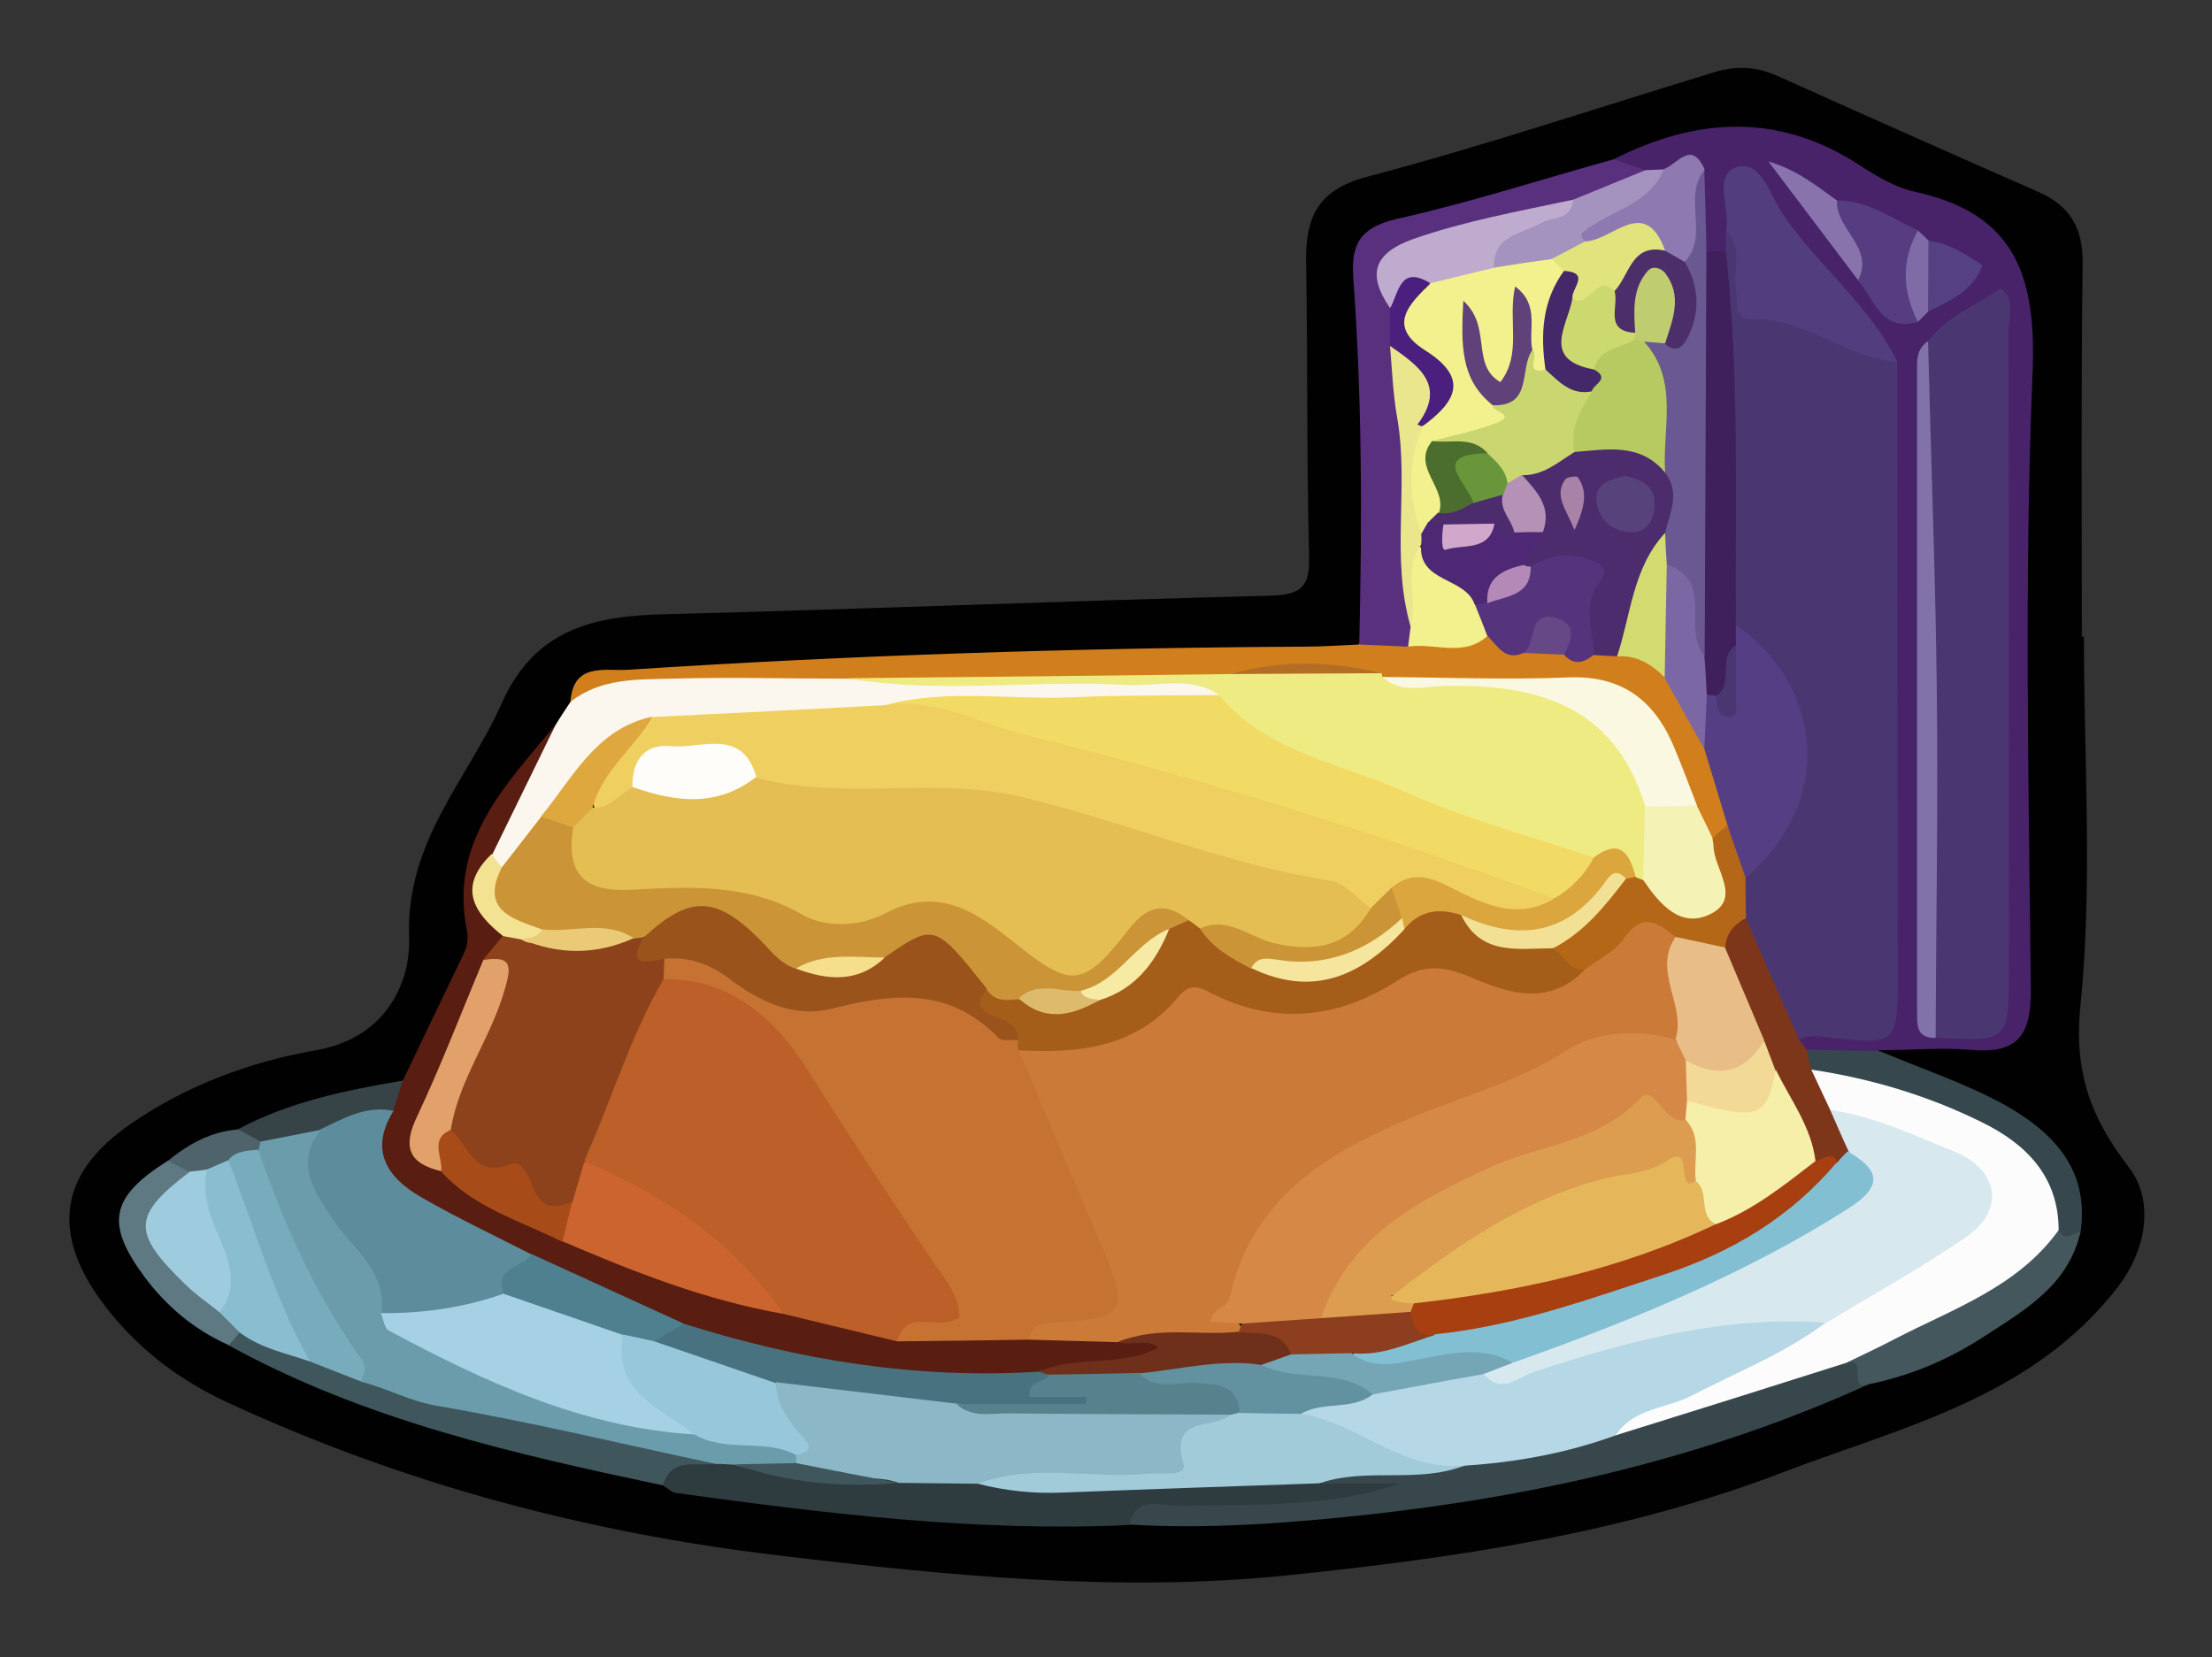 <?xml version="1.0" encoding="utf-8"?>
<!-- Generator: Adobe Illustrator 23.0.2, SVG Export Plug-In . SVG Version: 6.00 Build 0)  -->
<svg version="1.1" id="Camada_1" xmlns="http://www.w3.org/2000/svg" xmlns:xlink="http://www.w3.org/1999/xlink" x="0px" y="0px"
	 viewBox="0 0 52.5 39.34" style="enable-background:new 0 0 52.5 39.34;" xml:space="preserve">
<rect x="0" y="0" width="52.5" height="39.34" fill="#333333" stroke="none"/>
<style type="text/css">
	.st0{fill:#010101;}
	.st1{fill:#492369;}
	.st2{fill:#591D11;}
	.st3{fill:#D17F1D;}
	.st4{fill:#37474C;}
	.st5{fill:#59307E;}
	.st6{fill:#2E3C40;}
	.st7{fill:#FBF7EE;}
	.st8{fill:#40565D;}
	.st9{fill:#36484E;}
	.st10{fill:#43575C;}
	.st11{fill:#5E7982;}
	.st12{fill:#364448;}
	.st13{fill:#4E636A;}
	.st14{fill:#4A3771;}
	.st15{fill:#523D7F;}
	.st16{fill:#3F1F5C;}
	.st17{fill:#8173A9;}
	.st18{fill:#695891;}
	.st19{fill:#7E361B;}
	.st20{fill:#563D81;}
	.st21{fill:#8E7AB0;}
	.st22{fill:#A492BF;}
	.st23{fill:#8873AC;}
	.st24{fill:#554084;}
	.st25{fill:#7F6BA5;}
	.st26{fill:#CB7A38;}
	.st27{fill:#BC5F28;}
	.st28{fill:#C67233;}
	.st29{fill:#8D421C;}
	.st30{fill:#5D8C9C;}
	.st31{fill:#CB642F;}
	.st32{fill:#48727F;}
	.st33{fill:#E2A16B;}
	.st34{fill:#4E8090;}
	.st35{fill:#6E301B;}
	.st36{fill:#A74B19;}
	.st37{fill:#F4E293;}
	.st38{fill:#EEEB82;}
	.st39{fill:#553E84;}
	.st40{fill:#4C2C6D;}
	.st41{fill:#FAF8E0;}
	.st42{fill:#B36717;}
	.st43{fill:#56337D;}
	.st44{fill:#F5F2B6;}
	.st45{fill:#7B67A4;}
	.st46{fill:#F2F18D;}
	.st47{fill:#D2DA70;}
	.st48{fill:#654885;}
	.st49{fill:#B36D24;}
	.st50{fill:#B6D7E6;}
	.st51{fill:#FCFCFD;}
	.st52{fill:#A2CBDA;}
	.st53{fill:#BFABCE;}
	.st54{fill:#EAE68E;}
	.st55{fill:#4A1F7D;}
	.st56{fill:#8BB7C6;}
	.st57{fill:#6B9CAC;}
	.st58{fill:#EFCF5F;}
	.st59{fill:#F2DB65;}
	.st60{fill:#CB9537;}
	.st61{fill:#DFA83F;}
	.st62{fill:#77ACBC;}
	.st63{fill:#89BED1;}
	.st64{fill:#9ECBDE;}
	.st65{fill:#B7C961;}
	.st66{fill:#4C2F6A;}
	.st67{fill:#BFCC6F;}
	.st68{fill:#D7E9EE;}
	.st69{fill:#83BFD3;}
	.st70{fill:#A73F11;}
	.st71{fill:#F5EFA9;}
	.st72{fill:#E8BD87;}
	.st73{fill:#F2D996;}
	.st74{fill:#E1E37D;}
	.st75{fill:#D68847;}
	.st76{fill:#A45E1A;}
	.st77{fill:#8C3E1E;}
	.st78{fill:#9A541B;}
	.st79{fill:#EACA77;}
	.st80{fill:#A6D0E4;}
	.st81{fill:#97C7DA;}
	.st82{fill:#58818E;}
	.st83{fill:#62919F;}
	.st84{fill:#74A6B6;}
	.st85{fill:#DCA63F;}
	.st86{fill:#CAD670;}
	.st87{fill:#4E2775;}
	.st88{fill:#57427C;}
	.st89{fill:#B691B6;}
	.st90{fill:#B488B7;}
	.st91{fill:#A882A7;}
	.st92{fill:#F2E094;}
	.st93{fill:#E4BD53;}
	.st94{fill:#FEFDF9;}
	.st95{fill:#F7EAA5;}
	.st96{fill:#DEBB6C;}
	.st97{fill:#F5DF8D;}
	.st98{fill:#CCD96E;}
	.st99{fill:#44286A;}
	.st100{fill:#DC9D51;}
	.st101{fill:#E6B75A;}
	.st102{fill:#604179;}
	.st103{fill:#4B6D2D;}
	.st104{fill:#F5E59D;}
	.st105{fill:#69963B;}
	.st106{fill:#D2A7CC;}
</style>
<g>
	<path class="st0" d="M49.46,15.11c0,2.92,0.21,5.86-0.08,8.74c-0.17,1.6,0.25,2.69,1.14,3.85c0.65,0.84,0.38,2.02-0.24,2.83
		c-2.04,2.66-5.15,3.34-8.02,4.44c-3.75,1.43-7.7,2.01-11.66,2.42c-4.06,0.42-8.11,0.01-12.14-0.47c-4.53-0.54-8.89-1.7-13.04-3.62
		c-1.22-0.56-2.25-1.36-3.04-2.45c-1.17-1.63-0.95-3.02,0.72-4.17c1.33-0.92,2.85-1.48,4.4-1.75c1.63-0.28,2.25-1.57,2.21-2.69
		c-0.08-2.28,1.39-3.73,2.2-5.55c0.78-1.75,2.17-2.07,3.86-2.11c4.79-0.12,9.58-0.32,14.37-0.44c0.74-0.02,0.95-0.2,0.93-0.94
		c-0.06-2.32-0.03-4.64-0.07-6.95c-0.02-1.08,0.26-1.75,1.47-2.06c2.76-0.73,5.47-1.64,8.2-2.47c0.51-0.16,1.01-0.15,1.51,0.08
		c2.07,0.93,4.14,1.85,6.21,2.76c0.74,0.33,1.05,0.85,1.04,1.69c-0.04,2.96-0.02,5.91-0.02,8.87
		C49.42,15.11,49.44,15.11,49.46,15.11z"/>
	<path class="st1" d="M38.3,3.78c1.98-1,3.93-1.11,5.85,0.15c0.4,0.26,0.84,0.52,1.29,0.62c2.4,0.52,2.9,2.01,2.8,4.33
		c-0.2,4.87-0.09,9.75-0.04,14.62c0.01,1.12-0.35,1.52-1.44,1.42c-0.71-0.06-1.44,0.01-2.16,0.01c-0.53,0.44-1.12,0.32-1.71,0.17
		c-0.2-0.12-0.38-0.25-0.24-0.52c0.16-0.2,0.38-0.26,0.63-0.29c1.37-0.2,1.38-0.21,1.39-1.62c0.01-4.54-0.01-9.08,0.01-13.62
		c0-0.27,0.07-0.58-0.14-0.81c-1.09-1.2-2.02-2.54-3.11-3.78c-0.3,0.4-0.13,0.79-0.23,1.12c-0.04,0.18-0.12,0.35-0.28,0.46
		c-0.19,0.06-0.37,0.04-0.53-0.09c-0.33-0.5-0.22-1.06-0.22-1.6c-0.1-0.69-0.47-0.04-0.69-0.13c-0.17,0.05-0.34,0.07-0.51,0.05
		C38.66,4.23,38.4,4.12,38.3,3.78z"/>
	<path class="st2" d="M9.56,25.65c0.48-1,0.96-2,1.44-3c0.09-0.18,0.12-0.35,0.08-0.57c-0.42-2.1,0.92-3.45,2.1-4.87
		c0.18,1.29-0.87,2.08-1.26,3.14c-0.68,0.69-0.03,1.29,0.14,1.92c-0.02,0.29-0.23,0.49-0.33,0.74c-0.38,1.18-1.02,2.25-1.43,3.41
		c-0.18,0.49-0.27,0.93,0.29,1.22c0.91,0.7,1.96,1.14,2.99,1.61c1.66,0.7,3.37,1.29,5.13,1.71c0.94,0.21,1.88,0.37,2.82,0.57
		c0.96,0.07,1.92-0.04,2.88,0.01c0.71,0.01,1.42,0.01,2.12,0c0.12,0,0.24,0,0.35,0.02c0.33,0.06,0.81,0,0.82,0.46
		c0.01,0.38-0.44,0.34-0.72,0.45c-0.75,0.29-1.56,0.13-2.32,0.37c-2.86,0.32-5.6-0.19-8.3-1.09c-1.33-0.49-2.67-0.97-3.89-1.71
		c-0.88-0.44-1.79-0.85-2.62-1.38c-0.89-0.56-1.28-1.27-0.8-2.3C9.16,26.09,9.3,25.82,9.56,25.65z"/>
	<path class="st3" d="M13.54,16.66c0.06-0.94,0.82-0.73,1.35-0.76c5.34-0.35,10.69-0.52,16.04-0.55c0.44,0,0.88-0.03,1.31-0.05
		c0.34-0.25,0.73-0.33,1.14-0.31c0.56,0,1.12,0,1.67-0.04c0.4,0,0.73,0.29,1.13,0.3c0.27,0.02,0.54,0.02,0.8,0.07
		c0.3,0.11,0.6,0.12,0.9,0.01c0.17-0.04,0.33-0.05,0.5-0.04c0.51,0.01,0.91,0.24,1.25,0.6c0.46,0.55,0.7,1.22,1.05,1.83
		c0.24,0.62,0.6,1.22,0.44,1.93c-0.08,0.19-0.22,0.31-0.43,0.32c-0.45-0.09-0.53-0.51-0.72-0.83c-1.08-2.58-1.38-2.78-4.16-2.79
		c-0.95,0-1.9,0.05-2.85-0.05c-0.13-0.02-0.26-0.04-0.39-0.08c-1.21-0.16-2.41-0.19-3.61,0.1c-2.94,0.12-5.88,0.02-8.82,0.06
		C17.95,16.38,15.74,16.4,13.54,16.66z"/>
	<path class="st4" d="M44.35,32.86c-3.8,1.73-7.81,2.65-11.94,3.1c-1.87,0.2-3.73,0.34-5.6,0.23c-0.16-0.95,0.6-0.76,1.06-0.78
		c1.5-0.09,3.01,0.04,4.51-0.05c-0.34-0.05-0.71,0.11-1.04-0.12c0.18-0.7,0.78-0.55,1.26-0.58c0.67-0.04,1.35,0.07,2.01-0.12
		c1.22-0.17,2.44-0.38,3.63-0.71c1.83-0.48,3.57-1.27,5.41-1.7C44.18,32.07,44.34,32.39,44.35,32.86z"/>
	<path class="st5" d="M33.43,15.35c-0.39-0.02-0.78-0.03-1.17-0.05c0.07-2.9,0.07-5.8-0.14-8.7c-0.06-0.8,0.16-1.2,1.02-1.4
		c1.74-0.39,3.44-0.94,5.16-1.42c0.25,0.09,0.5,0.17,0.75,0.26c-0.24,0.84-1.1,0.55-1.61,0.9c-1.08,0.37-2.22,0.49-3.3,0.85
		c-0.86,0.28-1.27,0.73-0.89,1.65c0.05,0.24,0.06,0.48,0.04,0.73c0.47,2.21,0.19,4.47,0.41,6.7C33.69,15.08,33.64,15.26,33.43,15.35
		z"/>
	<path class="st6" d="M31.32,35.22c0.63,0,1.26,0,1.89,0c-1.72,0.59-3.49,0.48-5.24,0.52c-0.42,0.01-1.01-0.27-1.16,0.46
		c-3.62,0.17-7.19-0.27-10.76-0.76c-0.11-0.01-0.2-0.11-0.3-0.17c-0.06-1.08,0.76-0.68,1.3-0.78c0.19,0.01,0.38,0.04,0.57,0.09
		c1.24,0.17,2.48,0.45,3.75,0.32c0.64,0,1.27-0.02,1.91,0.02c1.8,0.33,3.6,0.32,5.41,0.05C29.55,34.82,30.49,34.65,31.32,35.22z"/>
	<path class="st7" d="M13.54,16.66c0.71-0.56,1.56-0.53,2.39-0.55c1.39-0.04,2.78,0,4.17,0c2.61,0.14,5.22,0.01,7.82,0.08
		c0.36,0.01,0.9-0.32,1.06,0.36c-0.54,0.47-1.19,0.32-1.81,0.36c-2.01,0.11-4.03-0.22-6.03,0.11c-1.74,0.08-3.47,0.34-5.21,0.35
		c-0.96-0.11-1.51,0.53-2.06,1.15c-0.29,0.32-0.51,0.7-0.8,1.02c-0.42,0.37-0.59,1.02-1.24,1.15c-0.19-0.08-0.28-0.2-0.15-0.4
		c0.5-1.02,1-2.05,1.5-3.07C13.3,17.02,13.42,16.84,13.54,16.66z"/>
	<path class="st8" d="M16.98,34.74c-0.45,0.09-1.05-0.18-1.24,0.52c-3.55-0.75-7.09-1.55-10.32-3.33c-0.12-0.23,0.02-0.32,0.2-0.41
		c0.69-0.02,1.24,0.38,1.87,0.57c0.45,0.19,0.9,0.35,1.37,0.48c2.34,0.63,4.71,1.13,7.08,1.62C16.34,34.27,16.86,34.13,16.98,34.74z
		"/>
	<path class="st9" d="M42.88,24.92c0.58,0.01,1.15,0.02,1.73,0.03c0.98,0.41,1.99,0.75,2.92,1.25c1.16,0.64,2.07,1.53,1.85,3.05
		c-0.23,0.3-0.46,0.39-0.7,0c-0.38-1.57-1.49-2.38-2.94-2.84c-0.91-0.29-1.85-0.48-2.74-0.85C42.8,25.37,42.67,25.18,42.88,24.92z"
		/>
	<path class="st10" d="M48.86,29.2c0.15,0.29,0.34,0.07,0.52,0.04c-0.29,1.28-1.34,1.87-2.33,2.51c-0.83,0.54-1.73,0.91-2.7,1.11
		c-0.51,0.18-0.01-0.69-0.52-0.5c-0.04-0.18,0.03-0.32,0.19-0.4C45.68,31.14,47.34,30.3,48.86,29.2z"/>
	<path class="st11" d="M5.69,31.63c-0.09,0.1-0.17,0.2-0.26,0.3c-0.81-0.36-1.47-0.91-2-1.62c-0.94-1.27-0.81-1.9,0.56-2.76
		c0.28-0.12,0.43,0.04,0.55,0.25c-0.89,1.58-0.89,1.58,0.76,3.15C5.48,31.15,5.78,31.29,5.69,31.63z"/>
	<path class="st12" d="M9.56,25.65c-0.08,0.24-0.15,0.48-0.23,0.72c-0.59,0.27-1.2,0.47-1.81,0.69c-0.45,0.13-0.88,0.33-1.37,0.23
		c-0.25-0.07-0.44-0.21-0.51-0.48C6.87,26.15,8.21,25.88,9.56,25.65z"/>
	<path class="st13" d="M5.65,26.81C5.82,26.9,6,26.99,6.17,27.09c0.05,0.06,0.07,0.12,0.06,0.18c-0.01,0.06-0.02,0.1-0.04,0.1
		C6,27.55,5.74,27.6,5.5,27.71c-0.19,0.08-0.37,0.17-0.57,0.23c-0.16,0.02-0.31,0-0.43-0.12c-0.17-0.09-0.34-0.18-0.52-0.26
		C4.48,27.15,5.01,26.86,5.65,26.81z"/>
	<path class="st14" d="M40.96,5.96c0-0.16,0.01-0.32,0.01-0.48c0.4-0.04,0.49,0.29,0.48,0.54c-0.05,1.04,0.58,1.32,1.45,1.52
		c0.77,0.18,1.51,0.52,2.13,1.05c0,4.84,0,9.68,0.01,14.52c0,1.7,0,1.71-1.77,1.5c-0.21-0.03-0.39-0.03-0.57,0.07
		c-0.92-0.74-1.08-1.88-1.5-2.89c-0.06-0.31-0.04-0.62,0.05-0.93c0.09-0.26,0.27-0.48,0.43-0.7c1.2-1.7,1.18-2.91-0.06-4.54
		c-0.26-0.34-0.59-0.65-0.69-1.09c-0.18-1.54-0.05-3.09-0.08-4.63c-0.01-0.83-0.03-1.65-0.18-2.48C40.57,6.93,40.57,6.39,40.96,5.96
		z"/>
	<path class="st14" d="M45.76,8.1c0.45-0.59,1.13-0.85,1.73-1.26c0.36,0.3,0.18,0.68,0.18,1c0.01,5.04,0.01,10.08,0.01,15.11
		c0,1.78,0,1.78-1.74,1.68c-0.49-0.95-0.17-1.95-0.17-2.93c-0.01-3.94,0.04-7.88-0.12-11.82C45.62,9.28,45.67,8.69,45.76,8.1z"/>
	<path class="st15" d="M45.03,8.59c-1.22-0.09-2.19-1.06-3.47-1.01c-0.41,0.02-0.32-0.45-0.36-0.75c-0.06-0.45,0.17-0.95-0.23-1.35
		c0.1-0.52-0.32-1.32,0.24-1.51c0.58-0.19,0.8,0.66,1.09,1.09C43.13,6.3,44.37,7.23,45.03,8.59z"/>
	<path class="st16" d="M40.96,5.96c0.33,2.95,0.22,5.92,0.24,8.88c0.13,0.16,0.17,0.34,0.16,0.53c-0.16,0.46,0.02,1.1-0.69,1.26
		c-0.15-0.02-0.26-0.09-0.34-0.21c-0.17-0.34-0.21-0.69-0.19-1.06c0-2.65-0.1-5.3,0-7.94c0.02-0.5-0.09-1.04,0.35-1.44
		C40.65,5.96,40.81,5.96,40.96,5.96z"/>
	<path class="st17" d="M45.76,8.1c0.07,2.81,0.18,5.62,0.21,8.43c0.03,2.7-0.02,5.41-0.03,8.11c-0.5,0-0.43-0.36-0.44-0.67
		c0-5.08,0-10.16,0-15.23C45.49,8.48,45.53,8.25,45.76,8.1z"/>
	<path class="st18" d="M40.5,5.97c-0.01,3.2-0.03,6.39-0.04,9.59c-0.76-0.26-0.5-0.85-0.4-1.35c0.08-0.4,0.02-0.13-0.17-0.11
		c-0.35,0.03-0.43-0.37-0.56-0.65c-0.08-0.24-0.1-0.48-0.09-0.73c0.09-0.53,0.19-1.05,0-1.58c-0.04-0.97-0.08-1.93-0.33-2.88
		c0.06-0.19,0.21-0.27,0.38-0.32c1.17-0.36,0.37-1.29,0.56-1.93c0.21-0.65-0.3-1.53,0.6-1.97C40.47,4.68,40.49,5.32,40.5,5.97z"/>
	<path class="st19" d="M41.43,21.79c0.42,0.96,0.84,1.93,1.27,2.89c0.06,0.08,0.12,0.16,0.18,0.24c0.04,0.16,0.07,0.32,0.11,0.48
		c0.33,0.15,0.52,0.42,0.64,0.76c0.11,0.37,0.32,0.7,0.35,1.1c-0.01,0.17-0.09,0.3-0.25,0.38c-0.25,0-0.52,0.09-0.75-0.12
		c-0.43-0.63-0.74-1.32-1.04-2.01c-0.09-0.26-0.19-0.52-0.31-0.76c-0.33-0.74-0.7-1.46-0.86-2.26
		C40.81,22.07,40.92,21.73,41.43,21.79z"/>
	<path class="st20" d="M45.52,7.64c-0.88,0.25-1.03-0.54-1.43-0.99c0.07-0.69-0.98-1.09-0.5-1.89c0.73-0.01,1.3,0.42,1.93,0.71
		C45.61,6.19,45.62,6.92,45.52,7.64z"/>
	<path class="st21" d="M40.46,4.03c-0.54,0.65,0.12,1.55-0.47,2.18c-0.22,0.18-0.41,0.09-0.6-0.06c-0.48-0.87-1.22-0.14-1.82-0.3
		c-0.5-0.33-0.08-0.51,0.13-0.71c0.52-0.51,1.29-0.62,1.8-1.13C39.82,3.89,40.15,3.31,40.46,4.03z"/>
	<path class="st22" d="M39.49,4.02c-0.36,0.87-1.32,0.98-1.94,1.51c-0.02,0.02-0.02,0.08,0,0.11c0.01,0.03,0.05,0.06,0.08,0.09
		c-0.01,0.49-0.44,0.5-0.74,0.65c-0.45,0.11-0.9,0.19-1.37,0.16c-0.7-0.45-0.22-0.75,0.15-1.05c0.49-0.4,1.2-0.3,1.67-0.75
		c0.57-0.23,1.14-0.47,1.71-0.7C39.2,4.03,39.35,4.03,39.49,4.02z"/>
	<path class="st23" d="M43.6,4.76c-0.04,0.69,0.9,1.11,0.5,1.89c-0.68-0.9-1.35-1.79-2.13-2.82C42.69,4.05,43.13,4.43,43.6,4.76z"/>
	<path class="st24" d="M45.77,5.71c0.48,0.07,0.88,0.31,1.28,0.59c-0.23,0.62-0.78,0.84-1.29,1.1C45.41,6.84,45.4,6.27,45.77,5.71z"
		/>
	<path class="st25" d="M45.77,5.71c0,0.56-0.01,1.13-0.01,1.69c-0.08,0.08-0.16,0.16-0.24,0.24c-0.37-0.73-0.4-1.45,0-2.17
		C45.61,5.55,45.69,5.63,45.77,5.71z"/>
	<path class="st26" d="M26.53,31.86c-0.71-0.02-1.41-0.04-2.12-0.06c-0.18-0.72,0.41-0.66,0.78-0.68c0.98-0.06,1.03-0.58,0.69-1.29
		c-0.66-1.36-1.2-2.78-1.78-4.17c-0.13-0.32-0.44-0.64,0.06-0.91c1.35-0.16,2.69-0.29,3.71-1.36c0.27-0.29,0.65-0.21,1-0.07
		c1.46,0.58,2.88,0.49,4.22-0.35c0.6-0.37,1.16-0.39,1.8-0.11c0.82,0.36,1.67,0.54,2.5-0.01c0.34-0.27,0.66-0.55,0.99-0.82
		c0.59-0.5,1.11-0.52,1.49,0.26c-0.02,0.78,0.31,1.55,0.1,2.35c-0.08,0.19-0.2,0.43-0.4,0.38c-1.32-0.3-2.38,0.41-3.5,0.86
		c-1.22,0.49-2.45,0.93-3.64,1.49c-1.36,0.64-2.32,1.65-2.84,3.07c-0.06,0.15-0.09,0.31-0.17,0.45c-0.12,0.23-0.08,0.55,0.09,0.63
		c-0.01,0.14-0.08,0.24-0.2,0.3C28.39,32.29,27.45,31.44,26.53,31.86z"/>
	<path class="st27" d="M21.29,31.84c-0.9-0.22-1.79-0.43-2.69-0.65c-1.49-1.41-3.24-2.47-4.85-3.72c0.43-1.56,0.88-3.12,1.95-4.4
		c1.69-0.31,2.73,0.81,3.53,1.93c1.16,1.6,2.19,3.31,3.28,4.96c0.85,1.29,0.72,1.5-0.79,1.69C21.56,31.68,21.42,31.75,21.29,31.84z"
		/>
	<path class="st28" d="M21.29,31.84c0.23-0.83,0.98-0.21,1.48-0.57c0-0.53-0.37-0.94-0.67-1.38c-0.99-1.48-1.97-2.96-2.92-4.47
		c-0.75-1.2-1.81-2.19-3.42-2.18c-0.15-0.16-0.14-0.34-0.04-0.52c0.67-0.43,1.23-0.07,1.77,0.27c1.2,0.77,2.45,0.9,3.76,0.32
		c0.5-0.22,0.94-0.19,1.32,0.2c0.45,0.47,1.04,0.72,1.58,1.06c0.1,0.11,0.1,0.22,0.02,0.34c0.67,1.59,1.34,3.18,2.02,4.77
		c0.6,1.43,0.5,1.6-1.03,1.71c-0.32,0.02-0.66-0.04-0.74,0.41C23.37,31.82,22.33,31.83,21.29,31.84z"/>
	<path class="st29" d="M15.77,22.76c-0.01,0.16-0.01,0.32-0.02,0.48c-0.8,1.37-1.24,2.9-1.89,4.33c0.23,0.38,0.05,0.69-0.15,1
		c-0.14,0.14-0.38,0.34-0.51,0.23c-0.85-0.7-2.22-0.67-2.67-1.91c-0.18-0.78,0.35-1.35,0.58-2.01c0.23-0.67,0.81-1.3,0.35-2.09
		c0.16-0.19,0.31-0.38,0.47-0.57c0.16-0.11,0.33-0.13,0.51-0.11c0.8,0.16,1.6,0.12,2.4,0c0.11,0,0.21,0.02,0.32,0.05
		C15.39,22.34,15.5,22.63,15.77,22.76z"/>
	<path class="st30" d="M7.6,26.81c0.55-0.26,1.09-0.58,1.74-0.44C8.76,27.3,9.18,27.95,10,28.42c0.85,0.49,1.74,0.91,2.62,1.36
		c-0.08,0.56-0.64,0.8-0.83,1.28c-0.88,0.23-1.74,0.58-2.67,0.25c-0.55-0.86-1.1-1.72-1.67-2.56C7.01,28.11,6.69,27.38,7.6,26.81z"
		/>
	<path class="st31" d="M13.59,28.52c0.09-0.32,0.19-0.63,0.28-0.95c1.89,0.79,3.54,1.9,4.73,3.62c-1.83-0.32-3.54-0.99-5.24-1.72
		C13.03,29.06,13.46,28.82,13.59,28.52z"/>
	<path class="st32" d="M16.23,31.42c2.74,0.87,5.53,1.32,8.42,1.14c0.1-0.06,0.19-0.05,0.27,0.03c0.22,0.5,0.97-0.01,1.17,0.72
		c-1.08,0.63-2.3,0.2-3.44,0.35c-1.39-0.06-2.75-0.29-4.11-0.56c-1.01-0.36-2.16-0.33-3.01-1.12
		C15.37,31.31,15.96,31.56,16.23,31.42z"/>
	<path class="st33" d="M11.47,22.79c0.7-0.12,0.67,0.16,0.5,0.73c-0.33,1.14-1.08,2.11-1.27,3.29c-0.19,0.3,0.1,0.72-0.23,0.99
		c-0.77-0.18-0.92-0.57-0.57-1.3C10.47,25.29,10.95,24.03,11.47,22.79z"/>
	<path class="st34" d="M16.23,31.42c-0.23,0.14-0.47,0.28-0.7,0.42c-0.27,0.23-0.56,0.1-0.85,0.07c-0.91-0.4-1.96-0.47-2.72-1.21
		c-0.25-0.64,0.46-0.6,0.66-0.93C13.82,30.32,15.03,30.87,16.23,31.42z"/>
	<path class="st35" d="M24.88,32.63c-0.08-0.02-0.15-0.05-0.23-0.07c0.91-0.4,1.95-0.1,2.84-0.57c-0.27-0.23-0.63-0.03-0.95-0.13
		c0.93-0.4,1.92-0.14,2.87-0.25c0.6-0.33,1.07-0.31,1.29,0.45c-0.18,0.35-0.5,0.47-0.85,0.56c-0.97,0.01-1.92,0.24-2.88,0.32
		C26.26,32.9,25.54,32.93,24.88,32.63z"/>
	<path class="st36" d="M10.47,27.81c0.05-0.34-0.29-0.77,0.23-0.99c0.42,0.35,0.54,1.17,1.42,0.81c0.25-0.1,0.43,0.26,0.52,0.54
		c0.17,0.47,0.5,0.57,0.94,0.35c-0.08,0.32-0.15,0.64-0.23,0.96C12.36,28.98,11.26,28.68,10.47,27.81z"/>
	<path class="st37" d="M12.37,22.3c-0.14-0.03-0.29-0.05-0.43-0.08c-0.71-0.56-1.08-1.17-0.27-1.95c0.08,0.11,0.16,0.22,0.24,0.32
		c0.03,0.72,0.7,1.03,1.03,1.56C12.8,22.43,12.6,22.43,12.37,22.3z"/>
	<path class="st38" d="M28.93,16.49c-0.69-0.45-1.46-0.19-2.2-0.23c-2.21-0.13-4.43,0.22-6.63-0.16c3.04-0.03,6.07-0.06,9.11-0.1
		c1.19-0.15,2.39-0.11,3.58-0.02l0.02,0.09c0.94,0.23,1.9,0.11,2.83,0.11c2.07-0.02,3.09,1.14,3.64,2.94
		c0.09,0.52,0.12,1.03-0.05,1.54c-0.05,0.11-0.13,0.2-0.24,0.25c-0.47-0.07-0.81-0.61-1.36-0.37c-2.68-0.65-5.19-1.74-7.69-2.84
		C29.43,17.47,28.94,17.17,28.93,16.49z"/>
	<path class="st39" d="M41.2,15.32c0-0.16,0-0.32,0-0.48c1.83,1.23,2.56,3.97,0.23,6c-0.65-0.24-0.33-0.82-0.43-1.25
		c-0.18-0.61-0.37-1.21-0.55-1.82c-0.08-0.43-0.35-0.87,0.06-1.28c0.07,0.01,0.14,0.02,0.21,0.02c0.26,0.15,0.32-0.01,0.35-0.22
		C41.13,15.98,40.99,15.63,41.2,15.32z"/>
	<path class="st40" d="M39.52,11.22c0.37,0.48,0.11,0.96,0,1.43c-0.37,0.98-0.4,2.09-1.14,2.93c-0.18-0.01-0.37-0.02-0.55-0.03
		c-0.31-0.29-0.49-0.7-0.35-1.07c0.49-1.25-0.36-0.95-1-0.91c-0.11-0.01-0.21-0.05-0.31-0.1c-0.19-0.34,0.11-0.61,0.14-0.92
		c0.13-0.48-0.35-0.89-0.14-1.38c0.36-0.28,0.78-0.47,1.2-0.64C38.24,10.24,39.03,10.26,39.52,11.22z"/>
	<path class="st41" d="M39.05,19.15c-0.72-2.4-2.56-2.91-4.75-2.87c-0.49,0.01-1.04,0.2-1.49-0.21c1.47,0.01,2.95,0.07,4.42,0.01
		c1.31-0.05,2.07,0.58,2.53,1.72c0.18,0.44,0.35,0.88,0.52,1.33C39.88,19.35,39.47,19.42,39.05,19.15z"/>
	<path class="st42" d="M41,19.59c0.14,0.42,0.29,0.83,0.43,1.25c0,0.32,0,0.63,0.01,0.95c-0.28,0.15-0.48,0.37-0.49,0.71
		c-0.49,0.38-0.86,0.2-1.17-0.25c-0.43-0.36-0.81-0.61-1.25,0.04c-0.21,0.31-0.6,0.48-0.91,0.72c-0.48,0.29-0.63-0.07-0.8-0.4
		c0.33-0.83,1.07-1.28,1.7-1.84c0.12-0.03,0.22-0.01,0.32,0.06c0.06,0.02,0.12,0.05,0.18,0.07c0.12-0.01,0.23,0.02,0.34,0.07
		c1.17,0.62,1.18,0.62,1.17-0.64c0-0.16,0.03-0.31,0.13-0.44C40.76,19.78,40.88,19.69,41,19.59z"/>
	<path class="st43" d="M36.33,13.45c0.39-0.22,0.77-0.35,1.25-0.21c0.36,0.11,0.68,0.21,0.38,0.59c-0.44,0.57-0.11,1.15-0.14,1.72
		c-0.24,0.19-0.47,0.25-0.7-0.01c-0.29-0.78-0.63-0.11-0.96-0.04c-0.45,0.2-0.62-0.18-0.86-0.41c-0.38-0.07-0.41-0.35-0.42-0.66
		c0.05-0.11,0.12-0.19,0.21-0.26C35.51,13.94,35.97,13.79,36.33,13.45z"/>
	<path class="st44" d="M40.64,19.88c0.01,0.08,0.03,0.15,0.03,0.23c0.03,0.54,0.66,1.21-0.06,1.58c-0.72,0.37-1.22-0.23-1.61-0.8
		c0.01-0.58,0.03-1.16,0.04-1.74c0.41-0.01,0.82-0.02,1.23-0.03C40.4,19.38,40.52,19.63,40.64,19.88z"/>
	<path class="st45" d="M40.51,16.5c-0.02,0.43-0.04,0.85-0.06,1.28c-0.32-0.57-0.63-1.13-0.95-1.7c-0.41-0.9-0.58-1.8,0.05-2.68
		c1.16,0.36,0.36,1.54,0.9,2.16C40.48,15.87,40.49,16.18,40.51,16.5z"/>
	<path class="st46" d="M35.01,14.36c0.1,0.25,0.2,0.49,0.29,0.74c-0.57,0.51-1.25,0.15-1.88,0.25c0.02-0.16,0.04-0.31,0.06-0.47
		c-0.1-0.66-0.2-1.32,0.06-1.97C34.2,13.22,34.97,13.42,35.01,14.36z"/>
	<path class="st47" d="M39.56,13.4c-0.02,0.89-0.03,1.78-0.05,2.68c-0.31-0.31-0.66-0.53-1.13-0.5c0.33-0.99,0.37-2.1,1.14-2.93
		C39.53,12.9,39.54,13.15,39.56,13.4z"/>
	<path class="st48" d="M36.17,15.5c0.3-0.24,0.08-1.02,0.77-0.83c0.49,0.14,0.37,0.52,0.18,0.87C36.8,15.53,36.49,15.51,36.17,15.5z
		"/>
	<path class="st49" d="M32.79,15.98c-1.19,0.01-2.39,0.01-3.58,0.02C30.4,15.66,31.59,15.69,32.79,15.98z"/>
	<path class="st50" d="M38.35,34.07c-1.15,0.42-2.35,0.64-3.57,0.72c-1.53,0.34-2.75-0.41-3.96-1.16c0.38-0.7,1.14-0.53,1.73-0.77
		c0.88-0.14,1.71-0.54,2.63-0.49c0.94,0.09,1.76-0.35,2.63-0.58c1.82-0.5,3.64-0.99,5.55-0.61c0.1,0.75-0.55,0.89-1,1.15
		C41.1,33.08,39.65,33.4,38.35,34.07z"/>
	<path class="st51" d="M38.35,34.07c0.42-0.65,1.2-0.63,1.8-0.94c1.07-0.56,2.21-1,3.19-1.74c0.62-0.94,1.73-1.21,2.56-1.87
		c0.43-0.34,1-0.59,0.93-1.26c-0.07-0.65-0.7-0.67-1.14-0.89c-0.73-0.38-1.62-0.42-2.25-1.02c-0.15-0.32-0.3-0.64-0.45-0.96
		c1.41,0.21,2.78,0.62,4.05,1.25c1.04,0.51,1.82,1.28,1.82,2.56c-0.97,1.35-2.49,1.86-3.88,2.58c-0.38,0.2-0.77,0.38-1.16,0.57
		C42,32.93,40.18,33.5,38.35,34.07z"/>
	<path class="st52" d="M30.88,33.56c1.36,0.21,2.42,1.4,3.9,1.22c-1.12,0.45-2.34,0.04-3.46,0.43c-2.03,0.07-4.07,0.14-6.1,0.22
		c-0.68,0.03-1.35-0.04-2.01-0.21c0.09-0.64,0.63-0.51,1.02-0.55c0.64-0.07,1.28-0.02,1.92-0.03c0.71-0.01,1.44,0.13,1.8-0.79
		c0.17-0.44,0.76-0.36,1.16-0.52c0.13-0.04,0.26-0.07,0.4-0.08C29.99,33.24,30.49,33.17,30.88,33.56z"/>
	<path class="st53" d="M37.34,4.74c-0.04,0.5-0.5,0.4-0.78,0.56c-0.44,0.26-1.12,0.28-1.1,1.03c-0.24,0.54-0.74,0.51-1.2,0.56
		c-0.53-0.18-0.85,0.26-1.27,0.42c-0.55-0.8-0.39-1.3,0.56-1.64C34.79,5.24,36.07,5.01,37.34,4.74z"/>
	<path class="st54" d="M33.74,12.92c-0.45,0.6-0.08,1.31-0.26,1.95c-0.48-1.63-0.03-3.32-0.32-4.96c-0.1-0.56-0.12-1.14-0.17-1.71
		c1.27,0.35,1.35,0.53,0.93,2.02c-0.14,0.79-0.1,1.59-0.04,2.39C33.87,12.73,33.82,12.83,33.74,12.92z"/>
	<path class="st55" d="M33.75,10.12c-0.04-0.01-0.07-0.03-0.11-0.04c0.71-0.94,0.02-1.4-0.65-1.87c0-0.3,0-0.59,0-0.89
		c0.21-0.36,0.23-1.04,0.95-0.6c-0.2,0.63-0.13,1.16,0.34,1.71C34.97,9.23,34.78,9.69,33.75,10.12z"/>
	<path class="st56" d="M29.21,33.58c-0.39,0.36-1.47,0-1.12,1.17c0.09,0.31-0.51,0.2-0.8,0.23c-1.36,0.14-2.75-0.26-4.08,0.24
		c-0.63-0.01-1.25-0.01-1.88-0.02c-0.74-0.28-1.58,0.14-2.29-0.32c-0.11-0.03-0.19-0.1-0.23-0.21c0.2-0.69-0.9-1.11-0.39-1.86
		c1.43,0.17,2.86,0.34,4.29,0.51c1.26,0.17,2.5,0.15,3.77-0.05C27.37,33.14,28.36,32.93,29.21,33.58z"/>
	<path class="st57" d="M18.89,34.52c0.01,0.07,0.01,0.15,0.01,0.22c-0.48,0.23-0.96,0.19-1.45,0.03c-0.15-0.01-0.3-0.02-0.46-0.02
		c-2.21-0.47-4.4-1-6.62-1.38c-0.65-0.11-1.19-0.42-1.8-0.57c-0.88-1.17-1.47-2.5-2.11-3.8c-0.26-0.53-0.49-1.08-0.32-1.7
		c0.01-0.07,0.03-0.13,0.04-0.2c0.48-0.09,0.95-0.19,1.43-0.28c-0.63,0.81-0.15,1.46,0.29,2.12c0.46,0.7,1.29,1.22,1.15,2.24
		c2.37,1.26,4.81,2.33,7.51,2.66C17.32,34.09,18.27,33.72,18.89,34.52z"/>
	<path class="st8" d="M17.44,34.76c0.48-0.01,0.97-0.02,1.45-0.03c0.81,0.16,1.62,0.32,2.43,0.47C20,35.32,18.7,35.2,17.44,34.76z"
		/>
	<path class="st58" d="M15.5,17.02c1.83-0.09,3.66-0.18,5.49-0.28c0.99-0.18,1.94-0.07,2.93,0.22c2.49,0.73,5,1.39,7.49,2.1
		c1.62,0.46,3.13,1.21,4.75,1.65c0.31,0.08,0.59,0.24,0.76,0.54c-0.42,1.06-1.21,0.56-1.87,0.41c-0.6-0.14-1.12-0.63-1.8-0.33
		c-0.29,0.12-0.54,0.35-0.88,0.31c-4.13-1.16-8.11-3-12.56-2.64c-0.65,0.05-1.27-0.08-1.84-0.42c-1.23-0.84-2-0.79-2.79,0.17
		c-0.28,0.33-0.56,0.65-1.06,0.49C13.81,18.02,14.81,17.62,15.5,17.02z"/>
	<path class="st59" d="M36.9,21.33c-4.1-1.52-8.25-2.82-12.5-3.87c-1.13-0.28-2.18-0.91-3.41-0.72c1.48-0.4,2.99-0.12,4.49-0.19
		c1.15-0.05,2.3-0.04,3.45-0.05c1.16,1.38,2.93,1.63,4.45,2.31c1.43,0.64,2.96,1.04,4.45,1.55C37.89,21.03,37.53,21.32,36.9,21.33z"
		/>
	<path class="st60" d="M12.86,22.06c-0.69-0.25-1.47-0.44-0.95-1.47c0.31-0.4,0.63-0.81,0.94-1.21c0.35-0.11,0.63,0,0.87,0.26
		c0.22,0.89,0.8,1.18,1.68,1.12c1.24-0.08,2.46-0.03,3.62,0.55c0.58,0.29,1.29,0.27,1.88,0.03c1.35-0.57,2.39-0.03,3.4,0.77
		c1.09,0.85,1.18,0.84,2.17-0.15c0.54-0.54,1.07-1.02,1.82-0.33c0.05,0.3-0.16,0.44-0.35,0.6c-0.78,0.52-1.33,1.39-2.36,1.52
		c-0.46,0.05-0.93,0.02-1.39,0.15c-0.3,0.05-0.58,0.02-0.83-0.17c-0.64-0.67-1.15-1.67-2.33-0.82c-0.71,0.09-1.43,0.16-2.15,0.21
		c-0.25-0.01-0.49-0.1-0.64-0.28c-0.82-1.06-1.84-1.11-2.97-0.59c-0.08,0.01-0.16,0.02-0.24,0.03
		C14.32,22.16,13.55,22.5,12.86,22.06z"/>
	<path class="st61" d="M13.6,19.64c-0.25-0.09-0.5-0.17-0.76-0.26c0.76-0.92,1.31-2.09,2.65-2.37c-0.43,0.74-1.18,1.27-1.42,2.14
		C14.04,19.44,14.01,19.73,13.6,19.64z"/>
	<path class="st62" d="M6.13,27.29c0.6,1.76,1.35,3.44,2.44,4.96c0.15,0.2,0.08,0.36-0.01,0.54c-0.4-0.16-0.8-0.31-1.2-0.47
		c-1.27-1.34-1.78-2.99-1.94-4.78C5.6,27.31,5.87,27.32,6.13,27.29z"/>
	<path class="st63" d="M5.42,27.54c0.63,1.6,1.08,3.27,1.94,4.78c-0.57-0.2-1.17-0.31-1.67-0.69c-0.16-0.16-0.32-0.32-0.48-0.48
		c-0.07-0.78-0.15-1.55-0.51-2.26c-0.23-0.45-0.06-0.79,0.21-1.13C5.08,27.69,5.25,27.61,5.42,27.54z"/>
	<path class="st64" d="M4.91,27.76c-0.09,0.48,0,0.9,0.19,1.37c0.26,0.63,0.65,1.32,0.11,2.02c-0.27-0.22-0.57-0.42-0.82-0.67
		c-1.27-1.23-1.25-1.63,0.12-2.67C4.64,27.8,4.78,27.78,4.91,27.76z"/>
	<path class="st14" d="M41.2,15.32c0,0.43,0.01,0.87,0,1.3c0,0.16,0.09,0.46-0.23,0.39c-0.22-0.04-0.22-0.3-0.24-0.49
		C41.17,16.24,40.75,15.61,41.2,15.32z"/>
	<path class="st65" d="M39.52,11.22c-0.59-0.72-1.39-0.55-2.16-0.49c-0.49-0.61-0.18-1.05,0.31-1.46c0.13-0.16,0.17-0.34,0.09-0.54
		c0.07-0.59,0.44-0.78,0.98-0.76c0.11,0.02,0.2,0.07,0.28,0.14C39.86,9.03,39.45,10.17,39.52,11.22z"/>
	<path class="st66" d="M39.52,5.95c0.16,0.09,0.31,0.18,0.47,0.27c0.34,0.59,0.37,1.19,0.06,1.8c-0.13,0.26-0.3,0.35-0.55,0.13
		c-0.26-0.38,0.08-0.86-0.2-1.26c-0.38,0.28-0.1,0.95-0.66,1.1c-0.66-0.09-0.58-0.58-0.57-1.04C38.36,6.34,38.53,5.56,39.52,5.95z"
		/>
	<path class="st67" d="M38.81,7.91c-0.03-0.51-0.08-1.04,0.29-1.47c0.13-0.16,0.34-0.06,0.42,0.04c0.42,0.55,0.18,1.11,0,1.67
		c-0.17-0.01-0.33-0.03-0.5-0.04c-0.08-0.01-0.16-0.02-0.23-0.03c-0.07-0.05-0.09-0.09-0.06-0.12C38.75,7.92,38.78,7.91,38.81,7.91z
		"/>
	<path class="st68" d="M43.44,26.35c1.03,0.14,1.96,0.59,2.91,0.97c1.08,0.43,1.26,1.39,0.32,2.04c-1.07,0.74-2.21,1.36-3.32,2.04
		c-2.41-0.18-4.69,0.42-6.95,1.17c-0.36,0.12-0.77,0.54-1.18,0.05c0.09-0.33,0.36-0.44,0.65-0.53c2.57-0.96,5.12-1.94,7.47-3.39
		c0.54-0.33,0.85-0.71,0.54-1.36C43.72,27,43.58,26.67,43.44,26.35z"/>
	<path class="st69" d="M43.85,27.33c0.75,0.43,0.87,0.81,0.03,1.35c-2.5,1.59-5.21,2.69-7.98,3.67c-0.78-0.11-1.53,0.1-2.28,0.24
		c-0.56,0.1-1.16,0.27-1.58-0.34c0.45-0.71,1.27-0.52,1.9-0.8c3.48-0.65,6.83-1.63,9.68-3.87C43.69,27.49,43.77,27.41,43.85,27.33z"
		/>
	<path class="st70" d="M43.61,27.57c-1.1,1.32-2.51,2.16-4.13,2.69c-1.77,0.58-3.53,1.22-5.4,1.41c-0.76,0.26-0.92-0.01-0.62-0.69
		c0.05-0.11,0.13-0.19,0.24-0.25c2.3-0.56,4.66-0.87,6.83-1.89c0.96-0.21,1.54-1.18,2.56-1.28C43.26,27.54,43.44,27.3,43.61,27.57z"
		/>
	<path class="st71" d="M43.09,27.56c-0.74,0.57-1.47,1.16-2.36,1.5c-0.61-0.06-0.51-0.62-0.69-0.99c-0.12-0.47-0.1-0.97-0.21-1.45
		c-0.02-0.18,0.01-0.35,0.1-0.51c0.75-0.2,1.64,0.04,2.22-0.71C42.5,26.11,42.99,26.75,43.09,27.56z"/>
	<path class="st72" d="M39.77,22.24c0.39,0.08,0.78,0.17,1.17,0.25c0.31,0.73,0.62,1.47,0.93,2.2c-0.41,1.07-0.69,1.16-1.86,0.65
		c-0.21-0.18-0.13-0.47-0.24-0.68C40.02,23.86,39.21,23.05,39.77,22.24z"/>
	<path class="st73" d="M40.01,25.17c0.77,0.43,1.4,0.31,1.86-0.47c0.09,0.24,0.18,0.47,0.27,0.71c-0.21,1.13-0.39,1.19-2.1,0.72
		C39.71,25.82,39.73,25.5,40.01,25.17z"/>
	<path class="st74" d="M39.52,5.95c-0.81-0.18-0.84,0.59-1.21,0.97C37.95,7,37.76,7.7,37.24,7.23C37.15,7,37.2,6.73,37.01,6.53
		c-0.1-0.11-0.18-0.23-0.19-0.38c0.27-0.14,0.54-0.28,0.8-0.42C38.27,5.72,39.04,4.62,39.52,5.95z"/>
	<path class="st46" d="M36.83,6.15c0.1,0.09,0.19,0.19,0.29,0.28c-0.03,0.82-0.14,1.63-0.31,2.44c-0.56,0.47-0.56-0.01-0.63-0.37
		c-0.01-0.36-0.01-0.71-0.01-1.07c-0.01,0.27,0,0.54-0.01,0.81c-0.01,0.38-0.1,0.77-0.5,0.85c-0.45,0.09-0.59-0.29-0.68-0.66
		c0.03,0.43,0.26,0.72,0.61,0.95c0.5,0.41,0.47,0.74-0.14,0.99c-0.35,0.15-0.75,0.15-1.09,0.33c-0.32,0.46,0.15,0.9,0.05,1.36
		c-0.03,0.17-0.11,0.3-0.23,0.42c-0.12,0.12-0.26,0.2-0.43,0.2c-0.34-0.85-0.33-1.71,0.01-2.56c0.78-0.57,1.13-1.13,0.07-1.8
		c-0.92-0.58-0.39-1.1,0.13-1.6c0.51-0.12,1.01-0.25,1.52-0.37C35.92,6.28,36.37,6.21,36.83,6.15z"/>
	<path class="st75" d="M40.01,25.17c0.01,0.32,0.02,0.64,0.03,0.96c-0.01,0.15-0.03,0.31-0.04,0.46c0.05,0.08,0.06,0.2,0.01,0.2
		c-2.65-0.02-4.82,1.3-6.97,2.58c-0.85,0.5-1.08,1.64-1.91,2.23c-0.57,0.1-1.12-0.09-1.67-0.18c-0.24-0.02-0.47-0.03-0.73-0.05
		c0.02-0.32,0.39-0.29,0.46-0.59c0.51-2.26,2.18-3.35,4.17-4.19c1.29-0.55,2.66-0.9,3.88-1.69c0.62-0.4,1.64-0.48,2.51-0.23
		C39.85,24.83,39.93,25,40.01,25.17z"/>
	<path class="st76" d="M27.75,22.05c0.16-0.07,0.31-0.14,0.47-0.21c0.16-0.01,0.3,0.06,0.43,0.14c0.41,0.3,0.82,0.61,1.3,0.82
		c1.24,0.41,2.27,0.03,3.15-0.87c0.55-0.53,1.15-0.74,1.84-0.25c0.48,0.66,1.37,0.38,1.93,0.85c0.26,0.14,0.36,0.52,0.74,0.49
		c-0.81,0.85-1.77,0.58-2.62,0.21c-0.68-0.29-1.16-0.38-1.83,0.05c-1.42,0.92-2.96,1.07-4.5,0.25c-0.34-0.18-0.52-0.08-0.7,0.14
		c-1.01,1.21-2.37,1.34-3.8,1.26c0-0.08,0-0.15,0-0.23c-0.21-0.26-0.59-0.24-0.8-0.47c-0.22-0.25-0.59-0.55,0.07-0.73
		c0.19,0.29,0.47,0.24,0.75,0.22c0.62,0.07,1.23,0.16,1.83-0.09C26.74,23.24,27.26,22.66,27.75,22.05z"/>
	<path class="st77" d="M29.47,31.42c0.63-0.04,1.25-0.09,1.88-0.13c0.68-0.56,1.39-0.62,2.13-0.15c0.04,0.36,0.18,0.61,0.6,0.54
		c-0.65,0.2-1.28,0.52-2,0.44c-0.47,0.4-0.95,0.39-1.44,0.03c-0.23-0.61-0.77-0.47-1.24-0.53C29.43,31.55,29.45,31.48,29.47,31.42z"
		/>
	<path class="st78" d="M23.43,23.48c-0.37,0.38-0.06,0.56,0.23,0.67c0.28,0.1,0.5,0.2,0.5,0.54c-0.16-0.01-0.38,0.03-0.46-0.05
		c-1.15-1.2-2.49-1.07-3.94-0.7c-0.89,0.23-1.72-0.15-2.44-0.7c-0.46-0.35-0.96-0.54-1.55-0.48c-0.42,0.07-0.92,0.22-0.49-0.51
		c1.07-0.99,1.69-0.99,2.7,0c0.28,0.27,0.5,0.61,0.9,0.74c0.71-0.04,1.44,0.04,2.11-0.26C22.18,21.91,22.18,21.91,23.43,23.48z"/>
	<path class="st79" d="M12.86,22.06c0.72,0.09,1.49-0.24,2.18,0.21c-0.89,0.4-1.78,0.4-2.67,0.02
		C12.55,22.26,12.76,22.27,12.86,22.06z"/>
	<path class="st80" d="M16.48,34.05c-2.65-0.16-4.98-1.25-7.26-2.47c-0.1-0.06-0.12-0.27-0.18-0.41c1,0.01,1.97-0.13,2.91-0.46
		c0.95,0.33,1.89,0.65,2.84,0.98C15.01,32.71,16.08,33.15,16.48,34.05z"/>
	<path class="st81" d="M16.48,34.05c-0.79-0.63-1.96-0.99-1.69-2.37c0.25,0.05,0.49,0.1,0.74,0.16c0.96,0.33,1.92,0.66,2.88,0.99
		c0.03,0.52,0.31,0.92,0.65,1.29c0.25,0.26,0.13,0.38-0.18,0.41C18.13,34.14,17.23,34.49,16.48,34.05z"/>
	<path class="st82" d="M29.21,33.58c-1.75-0.01-3.5-0.01-5.25-0.03c-0.43-0.01-0.88,0.12-1.26-0.22c1.02,0,2.05,0,3.07,0
		c0.01-0.06,0.01-0.11,0.02-0.17c-0.45,0-0.91,0-1.36,0c-0.03-0.44,0.39-0.3,0.45-0.53c0.72-0.01,1.44-0.02,2.17-0.04
		c0.49,0.3,0.99-0.01,1.48,0.01c0.59,0.03,1.13,0.1,0.91,0.92C29.36,33.55,29.28,33.57,29.21,33.58z"/>
	<path class="st83" d="M29.43,33.54c-0.05-0.67-0.53-0.68-1.03-0.71c-0.46-0.03-0.97,0.19-1.36-0.23c0.96-0.09,1.92-0.35,2.9-0.2
		c0.76-0.03,1.52-0.13,2.24,0.2c0.23,0.1,0.45,0.18,0.4,0.5c-0.5,0.39-1.18,0.15-1.7,0.46C30.4,33.56,29.92,33.55,29.43,33.54z"/>
	<path class="st84" d="M32.58,33.1c-0.77-0.65-1.81-0.28-2.64-0.7c0.23-0.08,0.47-0.17,0.7-0.25c0.48-0.01,0.96-0.02,1.44-0.03
		c0.53,0.42,1.1,0.23,1.67,0.13c0.72-0.13,1.45-0.31,2.15,0.1c-0.23,0.09-0.46,0.18-0.7,0.27C34.33,32.77,33.45,32.94,32.58,33.1z"
		/>
	<path class="st85" d="M34.68,21.72c-0.52-0.17-0.99-0.12-1.36,0.35c-0.11-0.04-0.2-0.11-0.27-0.21c-0.15-0.26-0.24-0.52-0.02-0.79
		c0.58-0.49,1.11-0.15,1.63,0.11c0.73,0.36,1.45,0.62,2.23,0.15c0.4-0.24,0.72-0.56,0.94-0.98c0.62-0.46,0.85-0.09,0.99,0.46
		c-0.07,0.02-0.15,0.04-0.23,0.05c-0.37,0.09-0.57,0.4-0.81,0.64C36.76,22.51,35.96,22.57,34.68,21.72z"/>
	<path class="st86" d="M33.99,10.47c0.51-0.14,1.04-0.24,1.53-0.43c0.49-0.2-0.11-0.26-0.09-0.42c0.45-0.34,0.47-0.99,0.94-1.31
		c0.18,0.1-0.23,0.61,0.32,0.46c0.45,0,0.78,0.24,1.1,0.52c-0.28,0.44-0.54,0.88-0.42,1.44c-0.39,0.24-0.74,0.56-1.24,0.55
		c-0.09,0.23-0.25,0.32-0.49,0.23c-0.23-0.19-0.39-0.46-0.68-0.59C34.63,10.75,34.2,10.85,33.99,10.47z"/>
	<path class="st87" d="M33.73,12.68c0.05-0.09,0.11-0.19,0.16-0.28c0.1-0.03,0.21-0.04,0.31-0.04c0.38,0.51,0.78,0.26,1.17,0.04
		c0.27-0.2,0.36,0.42,0.64,0.13c0.22-0.06,0.42-0.04,0.6,0.1c-0.15,0.26-0.3,0.52-0.46,0.78c-0.25,0.34-0.64,0.54-0.86,0.91
		c-0.1,0.01-0.19,0.02-0.29,0.03c-0.22-0.66-1.35-0.51-1.27-1.43C33.74,12.84,33.74,12.76,33.73,12.68z"/>
	<path class="st88" d="M38.56,11.29c0.35,0.09,0.71,0.2,0.71,0.66c0,0.41-0.19,0.73-0.63,0.68c-0.43-0.04-0.74-0.35-0.75-0.79
		C37.88,11.46,38.25,11.38,38.56,11.29z"/>
	<path class="st89" d="M36.62,12.63c-0.22,0-0.45,0-0.67,0.01c-0.25-0.27-0.53-0.52-0.42-0.95c0.04-0.13,0.13-0.2,0.26-0.22
		c0.11-0.07,0.22-0.13,0.33-0.2C36.47,11.66,36.84,12.03,36.62,12.63z"/>
	<path class="st90" d="M35.3,14.32c-0.04-0.61,0.37-0.8,0.86-0.91c0.05,0.03,0.11,0.04,0.17,0.04
		C36.34,14.16,35.74,14.14,35.3,14.32z"/>
	<path class="st91" d="M37.37,12.58c-0.21-0.51-0.49-0.82-0.22-1.2c0.04-0.06,0.27-0.09,0.3-0.05
		C37.68,11.66,37.63,12.01,37.37,12.58z"/>
	<path class="st92" d="M34.68,21.72c1.3,0.61,2.45,0.51,3.37-0.72c0.12-0.16,0.27-0.45,0.54-0.14c-0.49,0.64-0.99,1.27-1.73,1.65
		C36.04,22.51,35.15,22.7,34.68,21.72z"/>
	<path class="st93" d="M28.48,22.04c-0.09-0.07-0.18-0.14-0.27-0.2c-0.59-0.47-1.01-0.32-1.46,0.27c-1.05,1.35-1.34,1.33-2.63,0.3
		c-0.9-0.72-1.82-1.41-3.11-0.73c-0.6,0.32-1.42,0.35-1.97,0.03c-1.31-0.75-2.69-0.66-4.06-0.59c-1.14,0.06-1.54-0.39-1.38-1.47
		c0.16-0.16,0.31-0.32,0.47-0.48c0.41,0.03,0.62-0.32,0.94-0.47c0.97-0.2,1.97-0.07,2.94-0.24c2.07,0.56,4.21-0.04,6.3,0.46
		c2.46,0.59,4.81,1.59,7.33,1.99c0.35,0.06,0.65,0.43,0.97,0.66c-0.07,1.18-0.96,1.22-1.8,1.2C29.94,22.73,29.22,22.34,28.48,22.04z
		"/>
	<path class="st94" d="M17.95,18.44c-0.93,0.73-1.92,0.6-2.94,0.24c-0.01-0.6,0.26-1.02,0.89-0.97
		C16.63,17.79,17.61,17.25,17.95,18.44z"/>
	<path class="st60" d="M28.48,22.04c0.68-0.31,1.21,0.24,1.81,0.36c0.99,0.21,1.72,0.05,2.25-0.85c0.16-0.16,0.33-0.32,0.49-0.48
		c0.08,0.24,0.16,0.49,0.24,0.73c-0.85,1.42-2.25,1.2-3.58,1.19C29.23,22.75,28.77,22.5,28.48,22.04z"/>
	<path class="st95" d="M27.75,22.05c-0.32,0.79-0.8,1.43-1.65,1.69c-0.25,0.12-0.47,0.2-0.45-0.22
		C26.54,23.3,26.93,22.38,27.75,22.05z"/>
	<path class="st96" d="M25.64,23.52c0.09,0.2,0.28,0.18,0.45,0.22c-0.64,0.37-1.29,0.53-1.91-0.04
		C24.62,23.28,25.15,23.55,25.64,23.52z"/>
	<path class="st97" d="M21,22.73c-0.64,0.61-1.36,0.54-2.11,0.26C19.55,22.6,20.28,22.73,21,22.73z"/>
	<path class="st98" d="M37.32,7.09c0.39,0.26,0.57-0.63,1-0.18c0.11,0.36-0.26,0.95,0.49,0.99c-0.01,0.06-0.02,0.11-0.03,0.17
		c-0.33,0.21-0.83,0.19-0.94,0.69c-0.4,0.34-0.71,0.11-0.82-0.24C36.85,8.03,36.66,7.45,37.32,7.09z"/>
	<path class="st99" d="M37.32,7.09c-0.12,0.65-0.75,1.45,0.51,1.68c0.41,0.22-0.02,0.35-0.05,0.52c-0.49,0.1-0.78-0.23-1.1-0.52
		c-0.12-0.83-0.08-1.63,0.44-2.34C37.77,6.47,37.28,6.86,37.32,7.09z"/>
	<path class="st100" d="M33.48,31.14c-0.71,0.05-1.42,0.1-2.13,0.15c0.67-1.95,2.3-2.79,4.02-3.58c1.18-0.54,2.57-0.59,3.56-1.64
		c0.35-0.37,0.55,0.66,1.08,0.51c0.4,0.43,0.17,0.96,0.24,1.44c-0.33,0.58-0.58-0.17-0.97-0.05c-1.74,0.55-3.57,0.89-4.91,2.26
		c-0.39,0.4-0.78,0.67-1.37,0.51c0.19,0.11,0.43-0.01,0.56,0.19C33.53,31.01,33.51,31.07,33.48,31.14z"/>
	<path class="st101" d="M33.55,30.94c-0.12-0.01-0.24-0.01-0.36-0.04c-0.07-0.02-0.29-0.03-0.08-0.19c1.52-1.18,3.08-2.26,5-2.74
		c0.48-0.12,0.99-0.1,1.46-0.42c0.5-0.34,0.33,0.3,0.46,0.5c0.02,0.03,0.07,0.05,0.11,0.04c0.04,0,0.07-0.04,0.1-0.06
		c0.35,0.25,0.05,0.81,0.48,1.03C38.46,30.14,36.04,30.66,33.55,30.94z"/>
	<path class="st102" d="M36.37,8.31c-0.32,0.44,0.02,1.34-0.94,1.31C34.65,9,34.68,8.18,34.73,7.14c0.69,0.62,0.17,1.52,0.88,1.93
		c0.52-0.67,0.17-1.47,0.35-2.27C36.56,7.24,36.26,7.84,36.37,8.31z"/>
	<path class="st103" d="M33.99,10.47c0.45,0.06,0.95-0.13,1.32,0.29c-0.47,0.36-0.09,0.96-0.37,1.38c-0.25,0.22-0.52,0.3-0.79,0.04
		C34.37,11.58,33.48,11.09,33.99,10.47z"/>
	<path class="st40" d="M34.13,12.17c0.32,0.07,0.57-0.09,0.83-0.23c0.17-0.3,0.38-0.48,0.71-0.2c-0.1,0.36,0.21,0.59,0.27,0.9
		c-0.33,0.34-0.28-0.22-0.47-0.2c-0.4,0.29-0.8,0.32-1.21,0.02c-0.12-0.02-0.25-0.03-0.37-0.05C33.97,12.32,34.05,12.25,34.13,12.17
		z"/>
	<path class="st104" d="M29.7,22.98c0.13-0.28,0.39-0.23,0.6-0.2c1.17,0.19,2.14-0.2,2.98-0.99c0.02,0.09,0.03,0.18,0.05,0.27
		C32.32,23.16,31.17,23.69,29.7,22.98z"/>
	<path class="st105" d="M35.68,11.74c-0.24,0.07-0.47,0.13-0.71,0.2c-0.12-0.46-1.08-1.16,0.33-1.18c0.22,0.2,0.44,0.4,0.48,0.71
		C35.75,11.56,35.71,11.65,35.68,11.74z"/>
	<path class="st106" d="M34.26,12.45c0.4-0.01,0.81-0.01,1.21-0.02c-0.12,0.67-0.75,0.48-1.16,0.62
		C34.2,13.09,34.22,12.67,34.26,12.45z"/>
</g>
</svg>
